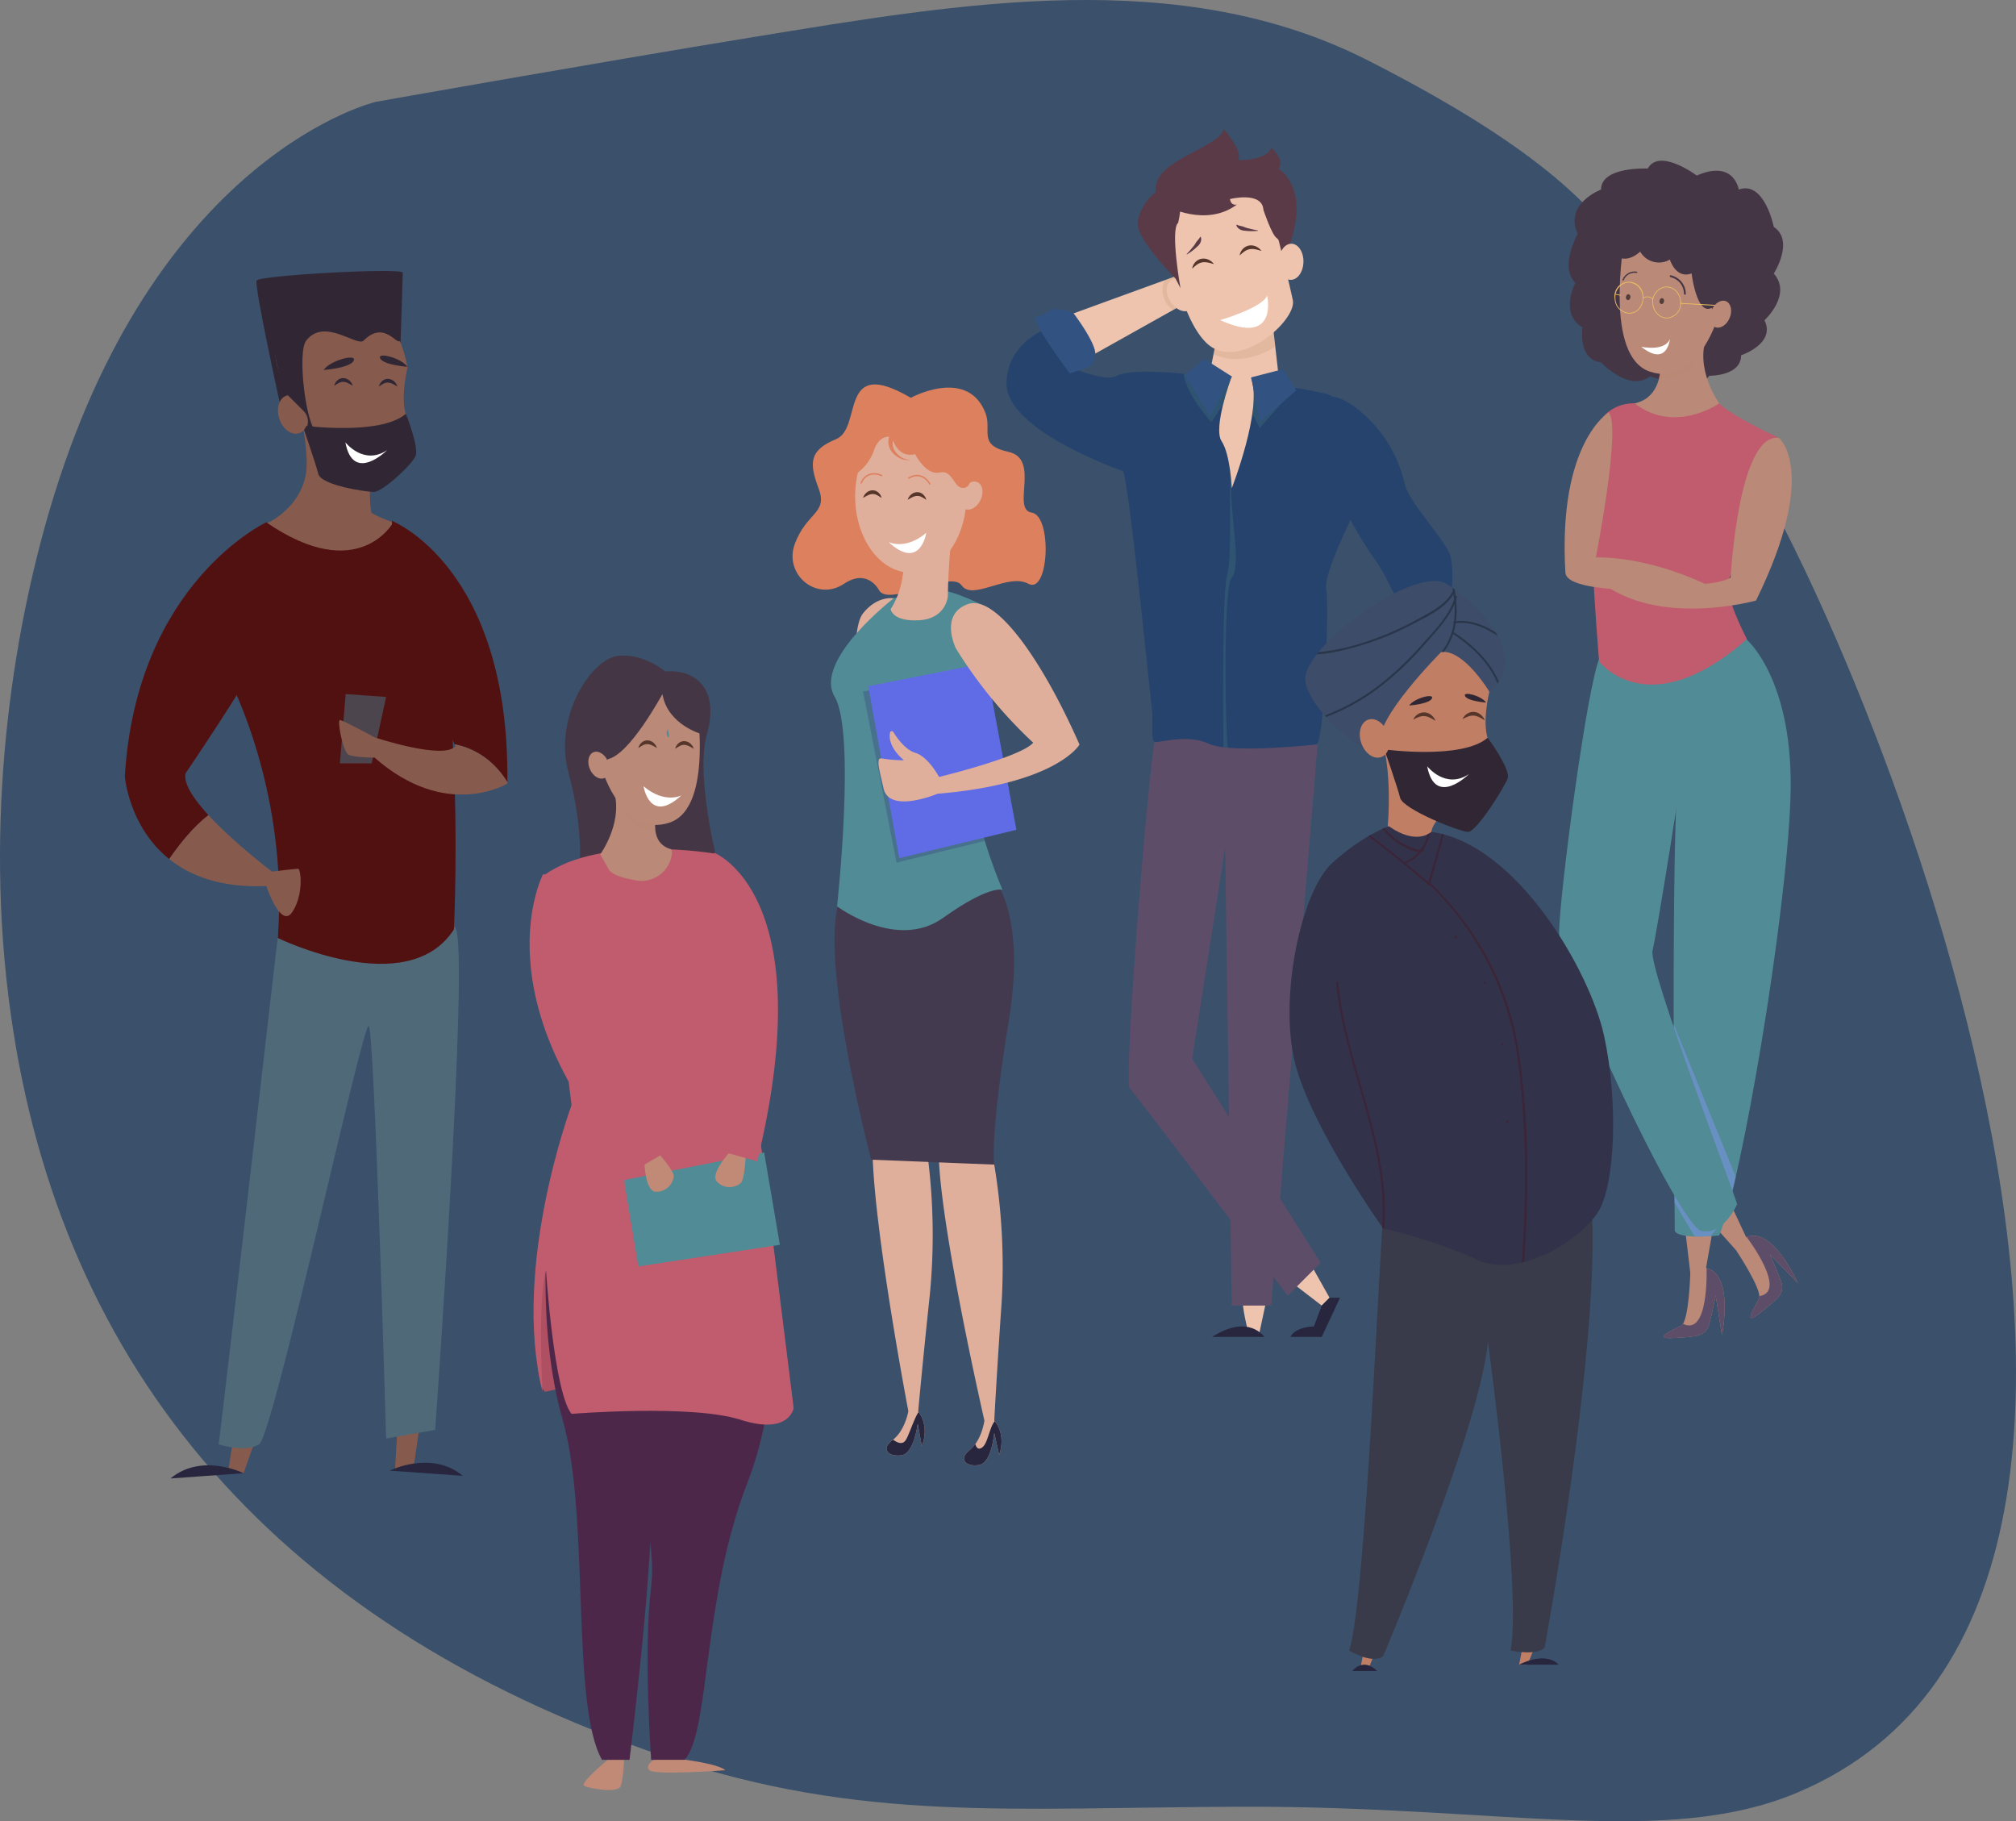 <svg xmlns="http://www.w3.org/2000/svg" xmlns:xlink="http://www.w3.org/1999/xlink" width="605.026" height="546.527" viewBox="0 0 605.026 546.527"><rect x="0" y="0" width="605.026" height="546.527" fill="#808080" stroke="none"/><defs><clipPath id="a"><path d="M604.868,392.127s-6.467-1.982-9.419,5.166l14.6,16.3s8.014,12.046,6.877,14.481-5.295,8.795.355,4.317,7.534-5.97,6.236-9.542-3.34-8.084-3.34-8.084l8.4,8.671s-7.427-17.111-15.512-13.77" transform="translate(-595.449 -391.875)" fill="#ba8977"/></clipPath><clipPath id="b"><path d="M604.411,399.849s-4.152-5.338-10.678-1.186l2.576,21.729s-.367,14.464-2.7,15.8-9.388,4.154-2.191,3.737,9.6-.555,10.588-4.223,1.913-8.536,1.913-8.536l1.893,11.926s3.757-18.271-4.779-20.184" transform="translate(-588.27 -397.082)" fill="#ba8977"/></clipPath><clipPath id="c"><path d="M613.016,230.111S627.7,242.248,626.368,278.3,611.68,393.132,605,409.155c0,0-12.017,1.335-13.352-1.335,0,0-1.336-129.52,1.335-137.531,0,0-25.37-17.359-24.035-33.382S613.016,230.111,613.016,230.111Z" transform="translate(-568.901 -227.467)" fill="#518b96"/></clipPath><clipPath id="d"><path d="M605,159.463s-7.711-10.536-3.559-20.62l-14.237,5.339s2.373,13.05-7.574,15.281c-4.7,1.053,2.671,9.346,2.671,9.346h17.358Z" transform="translate(-578.068 -138.843)" fill="#ba8977"/></clipPath><clipPath id="e"><path d="M605,159.463s-13.352,9.346-25.37,0a12.127,12.127,0,0,0-7.849,2.515c-4.942,3.53-5.339,16.726-5.339,26.694,0,18.693,2.506,48.235,2.506,48.235s14.7,19.389,44.357-6.712c0,0-6.97-13.317-5.634-17.322s9.346-18.694,9.346-18.694-3.46-24.381,5.887-24.381C622.908,169.8,609.01,163.468,605,159.463Z" transform="translate(-566.446 -159.438)" fill="#c05c6d"/></clipPath><clipPath id="f"><path d="M368.245,138.8,397.883,122.2s12.719,2.691,15.319,2.034,5.473.775,7.049-1.567,1.141-8.737-1.567-9.4-9.888,1.838-10.509-.322-.069-6.186,1.543-8.088.19-8.418-2.007-8.237c0,0-5.17,12.368-7.294,13.428a10.691,10.691,0,0,0-3.663,3.84l-39.434,14.35S362.571,139.707,368.245,138.8Z" transform="translate(-357.32 -96.621)" fill="#eec4af"/></clipPath><clipPath id="g"><path d="M406.153,128.936l-3.427,17.355s17.615,6.652,21.156.049l-2.065-18.187Z" transform="translate(-402.726 -128.153)" fill="#eec4af"/></clipPath><clipPath id="h"><path d="M409.46,146s-5.445,14.84-2.81,18.813,3.053,14.111,3.053,14.111,9.31-23.779,5.806-33.043l13.1,2.895s1.824.191,8.792,1.655c13.488,2.832,9.315,35.19,9.315,35.19s-9.512,18.652-8.642,23.5-.588,45.906-2.938,46.689c0,0-25.692,2.9-32.3-.2s-14.94-.136-16.262-.58-.362-6.993-.8-9.639-7.009-69.853-8.768-71.62c0,0-34.926-12.065-34.893-26.19.033-14.318,16.044-18.072,16.044-18.072l5.035,8.013s-3.567,5.467-1.7,5.471c1.685,0,10.028,4.234,13.892,2.138,4.639-2.516,23.373-.17,23.373-.17Z" transform="translate(-342.115 -129.508)" fill="#62899e"/></clipPath><clipPath id="i"><path d="M359.42,352.9a186.415,186.415,0,0,1,2.215,41.36c-1.477,21.418-2.215,35.451-2.215,35.451s3.692,3.692,1.477,10.339L359.42,433.4s-.739,8.863-4.432,9.6-6.647-1.478-2.954-4.432,4.431-8.862,4.431-8.862S338,349.206,343.91,341.82,359.42,352.9,359.42,352.9Z" transform="translate(-342.744 -340.076)" fill="#e0af9b"/></clipPath><clipPath id="j"><path d="M339.427,350.231a186.406,186.406,0,0,1,.686,41.413c-2.267,21.349-3.524,35.345-3.524,35.345s3.554,3.827,1.094,10.387l-1.23-6.7s-1.066,8.83-4.784,9.431-6.587-1.721-2.788-4.537,4.756-8.693,4.756-8.693-15.477-81.13-9.3-88.292S339.427,350.231,339.427,350.231Z" transform="translate(-322.881 -336.961)" fill="#e0af9b"/></clipPath><clipPath id="k"><path d="M329.391,182.832s-24.348,18.69-17.891,29.617.739,62.95.739,62.95,17.881,13.41,31.788,3.477,17.881-8.444,17.881-8.444-17.13-38.612-8.189-61.957l4.224-22.491s-12.171-6.317-15.648-5.323S329.391,182.832,329.391,182.832Z" transform="translate(-310.41 -180.555)" fill="#518b96"/></clipPath><clipPath id="l"><path d="M321.6,209.348l35.154-6.976,9.314,50.055-35.145,8.5Z" transform="translate(-321.597 -202.372)" fill="#606ce6"/></clipPath><clipPath id="m"><path d="M332.134,165.216s1.908,12.4-3.816,20.987c0,0,.477,3.815,8.585,3.338s8.586-7.154,8.586-7.154.236-22.295,3.586-27.32C351.32,151.7,332.134,165.216,332.134,165.216Z" transform="translate(-328.318 -154.528)" fill="#e0af9b"/></clipPath><clipPath id="n"><ellipse cx="16.694" cy="22.894" rx="16.694" ry="22.894" fill="#e0af9b"/></clipPath><clipPath id="o"><path d="M228.3,171.071l8.258,69.015s-18.1,48.4-8.7,86c0,0-1.566-27.411,1.036-36.447,0,0,2.359,36.572,7.668,43.06,0,0,35.982-2.949,50.729,1.77s15.926-3.54,15.926-3.54L284.04,176.675l-4.424-12.092S245.4,158.684,228.3,171.071Z" transform="translate(-225.146 -163.179)" fill="#c05c6d"/></clipPath><clipPath id="p"><path d="M245.161,164.8s7.711-10.535,3.559-20.62l14.237,5.339s-4.561,11.314,3.271,13.663c.453.136.533.84.4,1.82a9.177,9.177,0,0,1-10.721,7.6c-3.657-.625-7.241-1.668-8.153-3.264Z" transform="translate(-245.161 -144.177)" fill="#ba8977"/></clipPath><clipPath id="q"><path d="M501.557,136.07s-20.276,20.291-18.276,27.626c2.55,9.351-21.676-8.925-22.526-19.126s33.152-34.852,42.5-28.9,25.5,22.1,12.751,32.3C516.008,147.971,508.357,135.22,501.557,136.07Z" transform="translate(-460.739 -114.754)" fill="#3c4c69"/></clipPath><clipPath id="r"><path d="M485.831,188.348s-7.65,2.55-17,11.05-16.15,40.8-11.05,60.353,26.351,49.3,26.351,49.3,15.3,3.4,28.052,9.351,31.451-5.951,36.552-14.451,5.95-33.152,1.7-52.7-26.352-57.8-51.853-61.2C498.582,190.048,494.332,194.3,485.831,188.348Z" transform="translate(-456.035 -188.348)" fill="#674862"/></clipPath></defs><g transform="translate(-914.458 -232.413)"><path d="M827.344,162.969s66.292-11.759,112.781-19.348c63.076-10.3,128.56-21.8,185.083,6.991,97.96,49.891,75.308,73.122,106.3,109.561s167.72,349.129,22.338,410.209c-39.37,16.541-88.583,3.967-166.578,4.208-69.121.214-114.283,4.8-173.035-14.992C793.9,619.066,730.382,538.888,717.07,431.461c-7.254-58.536,2.193-113.564,13.821-150.847C762.91,177.957,827.344,162.969,827.344,162.969Z" transform="translate(199.926 100)" fill="#3a506b"/><g transform="translate(951.925 271)"><g transform="translate(430.435 9.641)"><path d="M601.994,151.17s9.568.166,9.568-6.139c0,0,10.509-3.5,7.006-10.509,0,0,8.406-7.706,2.8-14.011,0,0,6.3-9.807,0-14.011,0,0-2.8-14.011-10.508-11.208,0,0-1.4-9.108-12.61-4.2,0,0-11.209-8.407-14.712-2.1,0,0-14.011-.7-14.011,6.306,0,0-11.209,4.2-7.005,13.31,0,0-5.6,9.808-.7,14.712,0,0-4.9,9.107,2.1,13.31,0,0-1.4,9.808,5.6,10.508,0,0,8.407,9.107,14.712,4.2C584.241,151.336,598.731,156.609,601.994,151.17Z" transform="translate(-556.935 -86.641)" fill="#453645"/><g transform="translate(38.514 305.234)"><path d="M604.868,392.127s-6.467-1.982-9.419,5.166l14.6,16.3s8.014,12.046,6.877,14.481-5.295,8.795.355,4.317,7.534-5.97,6.236-9.542-3.34-8.084-3.34-8.084l8.4,8.671s-7.427-17.111-15.512-13.77" transform="translate(-595.449 -391.875)" fill="#ba8977"/><g clip-path="url(#a)"><path d="M614.3,407.454l-1.143,2.079s13.384,17.516,3.014,17.906-3.119,11.824-3.119,11.824l14.84-6.055,9.746-11.564-13.618-18.322Z" transform="translate(-595.449 -391.875)" fill="#5d4d69"/></g></g><g transform="translate(31.335 310.441)"><path d="M604.411,399.849s-4.152-5.338-10.678-1.186l2.576,21.729s-.367,14.464-2.7,15.8-9.388,4.154-2.191,3.737,9.6-.555,10.588-4.223,1.913-8.536,1.913-8.536l1.893,11.926s3.757-18.271-4.779-20.184" transform="translate(-588.27 -397.082)" fill="#ba8977"/><g clip-path="url(#b)"><path d="M603.323,417.815l-2.131,1.045s.884,22.026-7.826,16.385-9.348,7.883-9.348,7.883l15.623,3.575,14.622-3.862-.612-22.82Z" transform="translate(-588.27 -397.082)" fill="#5d4d69"/></g></g><g transform="translate(11.966 140.826)"><path d="M613.016,230.111S627.7,242.248,626.368,278.3,611.68,393.132,605,409.155c0,0-12.017,1.335-13.352-1.335,0,0-1.336-129.52,1.335-137.531,0,0-25.37-17.359-24.035-33.382S613.016,230.111,613.016,230.111Z" transform="translate(-568.901 -227.467)" fill="#518b96"/><g clip-path="url(#c)"><path d="M589.769,341.949l22.353,54.935L599.665,412.9l-11.271-18.982,1.375-51.969" transform="translate(-568.901 -227.467)" fill="#8097ee" opacity="0.5"/></g></g><path d="M594.322,266.283c0,1.335-8.011,52.075-9.347,57.416s25.37,74.774,25.37,76.109c0,0-4.006,9.347-10.682,8.012s-42.728-78.78-42.728-89.462,8.406-74.534,12.215-82.666S594.322,266.283,594.322,266.283Z" transform="translate(-556.935 -86.641)" fill="#518b96"/><g transform="translate(21.133 52.202)"><path d="M605,159.463s-7.711-10.536-3.559-20.62l-14.237,5.339s2.373,13.05-7.574,15.281c-4.7,1.053,2.671,9.346,2.671,9.346h17.358Z" transform="translate(-578.068 -138.843)" fill="#ba8977"/><g clip-path="url(#d)"><path d="M585.207,151.662s12.679,3.2,13.865-9.853-15.423,9.491-15.423,9.491" transform="translate(-578.068 -138.843)" fill="#ba8977" opacity="0.35"/></g></g><path d="M576.478,109.776c0,1.545-6.179,35.527,7.723,40.161s20.08-15.447,20.08-15.447l-9.267-21.624Z" transform="translate(-556.935 -86.641)" fill="#ba8977"/><g transform="translate(9.511 72.797)"><path d="M605,159.463s-13.352,9.346-25.37,0a12.127,12.127,0,0,0-7.849,2.515c-4.942,3.53-5.339,16.726-5.339,26.694,0,18.693,2.506,48.235,2.506,48.235s14.7,19.389,44.357-6.712c0,0-6.97-13.317-5.634-17.322s9.346-18.694,9.346-18.694-3.46-24.381,5.887-24.381C622.908,169.8,609.01,163.468,605,159.463Z" transform="translate(-566.446 -159.438)" fill="#c05c6d"/><g clip-path="url(#e)"><path d="M559.526,243.443" transform="translate(-566.446 -159.438)" fill="none" stroke="#c4944b" stroke-miterlimit="10" stroke-width="0.593"/><path d="M601.84,214.97l1.385-.2" transform="translate(-566.446 -159.438)" fill="none" stroke="#c4944b" stroke-miterlimit="10" stroke-width="0.148"/><path d="M616.511,195.357a15.82,15.82,0,0,1-3.235-4.892" transform="translate(-566.446 -159.438)" fill="none" stroke="#c4944b" stroke-miterlimit="10" stroke-width="0.148"/><path d="M613.9,196.185l-1.186-.791" transform="translate(-566.446 -159.438)" fill="none" stroke="#c4944b" stroke-miterlimit="10" stroke-width="0.148"/></g></g><path d="M572.378,113.929s3.56,4.745,8.9,0a6.478,6.478,0,0,0,8.9,2.372s1.78,5.933,6.525,4.153c0,0,1.78,14.83,7.119,9.491s-7.119-25.507-7.119-25.507H583.056l-10.678,1.186S570.006,110.963,572.378,113.929Z" transform="translate(-556.935 -86.641)" fill="#453645"/><g transform="translate(16.665 36.34)"><g transform="translate(11.326 1.424)"><path d="M589.6,133.946a4.086,4.086,0,0,1-3.15-1.173,5.024,5.024,0,0,1-1.506-3.271h0a4.569,4.569,0,0,1,3.944-5.086,4.082,4.082,0,0,1,3.149,1.173,5.021,5.021,0,0,1,1.507,3.271,4.607,4.607,0,0,1-3.666,5.055C589.783,133.928,589.69,133.939,589.6,133.946Zm-4.423-4.462a4.787,4.787,0,0,0,1.435,3.121,3.85,3.85,0,0,0,2.97,1.108,4.336,4.336,0,0,0,3.73-4.836,4.79,4.79,0,0,0-1.436-3.12,3.854,3.854,0,0,0-2.97-1.108c-.088.006-.176.016-.262.028A4.374,4.374,0,0,0,585.174,129.484Z" transform="translate(-584.926 -124.405)" fill="#e9ba63"/></g><path d="M578.271,132.521a4.569,4.569,0,0,1-4.656-4.444h0a4.335,4.335,0,1,1,8.6-.642,5.017,5.017,0,0,1-1,3.459,4.1,4.1,0,0,1-2.659,1.6C578.46,132.5,578.366,132.514,578.271,132.521Zm-4.423-4.461h0a4.337,4.337,0,0,0,4.406,4.229,3.852,3.852,0,0,0,2.773-1.538,4.789,4.789,0,0,0,.956-3.3,4.337,4.337,0,0,0-4.406-4.229c-.088.007-.175.016-.261.029A4.374,4.374,0,0,0,573.848,128.06Z" transform="translate(-573.6 -122.981)" fill="#e9ba63"/><g transform="translate(19.626 6.334)"><path d="M605.336,130.254,605.33,130l-12.1-.69.005.249Z" transform="translate(-593.227 -129.315)" fill="#e9ba63"/></g><g transform="translate(8.451 4.394)"><path d="M585.024,128.32l.183-.145a2.337,2.337,0,0,0-3.156-.343l.124.2A2.078,2.078,0,0,1,585.024,128.32Z" transform="translate(-582.051 -127.375)" fill="#e9ba63"/></g><g transform="translate(0.185 3.602)"><path d="M575.338,127.141l.053-.227-1.553-.33-.053.227Z" transform="translate(-573.785 -126.584)" fill="#e9ba63"/></g></g><g transform="translate(33.225 34.386)"><path d="M594.419,126.544a5.164,5.164,0,0,0-4.036-4.965c-.336-.085-.274-.629.067-.543a5.7,5.7,0,0,1,4.512,5.575c-.006.351-.549.283-.543-.067Z" transform="translate(-590.16 -121.027)" fill="#453645"/></g><g transform="translate(19.018 33.237)"><path d="M580.191,120.315a3.552,3.552,0,0,0-3.871,2.18c-.1.221-.449.081-.349-.141a3.931,3.931,0,0,1,4.266-2.413c.237.044.193.418-.046.374Z" transform="translate(-575.953 -119.878)" fill="#453645"/></g><path d="M577.011,127.485a.8.8,0,0,0,.519.978c.362.057.718-.289.794-.772a.8.8,0,0,0-.519-.978C577.442,126.656,577.087,127,577.011,127.485Z" transform="translate(-556.935 -86.641)" fill="#513e3a"/><path d="M587.1,128.667a.8.8,0,0,0,.522.983c.364.057.721-.291.8-.776a.8.8,0,0,0-.521-.983C587.529,127.834,587.172,128.181,587.1,128.667Z" transform="translate(-556.935 -86.641)" fill="#513e3a"/><path d="M608.118,133.834c-.9,2.145-2.847,3.372-4.348,2.742s-1.988-2.879-1.088-5.023,2.846-3.372,4.347-2.742S609.017,131.69,608.118,133.834Z" transform="translate(-556.935 -86.641)" fill="#ba8977"/><path d="M622.908,169.8s12.206,9.917-6.866,48.825c0,0-29.753,8.392-47.3-6.1l6.1-.763s25.176,4.578,33.568,0C608.413,211.757,610.7,168.272,622.908,169.8Z" transform="translate(-556.935 -86.641)" fill="#ba8977"/><path d="M571.794,162.169s-15.258,9.155-12.97,48.062c.468,7.951,44.249,4.578,44.249,4.578s-16.784-9.155-35.094-9.155C567.979,205.654,575.733,166.144,571.794,162.169Z" transform="translate(-556.935 -86.641)" fill="#ba8977"/></g><g transform="translate(264.615)"><path d="M426.516,416.366,436.7,424.2l2.35-2.35L432,409.317Z" transform="translate(-342.115 -71)" fill="#eec4af"/><path d="M436.7,424.2l-2.349,6.265s-5.482,0-7.049,3.133h9.4l5.483-11.748h-3.133Z" transform="translate(-342.115 -71)" fill="#27263e"/><path d="M413.2,422.631c-.783.783,1.566,10.182,1.566,10.182H417.9l2.35-10.965Z" transform="translate(-342.115 -71)" fill="#eec4af"/><path d="M419.467,433.6s-4.7-7.049-15.663,0Z" transform="translate(-342.115 -71)" fill="#27263e"/><path d="M441.154,152.45s23.061,24.622,31.649,60.092c0,0-13.127,21.8-36.275,32.668l.02-8.619s17.283-19.784,24.2-27.525c0,0-23.2-28.5-18.866-41.414S441.154,152.45,441.154,152.45Z" transform="translate(-342.115 -71)" fill="#eec4af"/><path d="M387.357,251.113c-1.976.988-10.281,105.9-8.3,107.873s47.426,62.247,47.426,62.247l9.881-9.88-38.534-61.26,9.88-63.235,1.976,137.34h11.857L435.914,250.33S397.237,246.173,387.357,251.113Z" transform="translate(-342.115 -71)" fill="#5d4d69"/><g transform="translate(15.205 25.621)"><path d="M368.245,138.8,397.883,122.2s12.719,2.691,15.319,2.034,5.473.775,7.049-1.567,1.141-8.737-1.567-9.4-9.888,1.838-10.509-.322-.069-6.186,1.543-8.088.19-8.418-2.007-8.237c0,0-5.17,12.368-7.294,13.428a10.691,10.691,0,0,0-3.663,3.84l-39.434,14.35S362.571,139.707,368.245,138.8Z" transform="translate(-357.32 -96.621)" fill="#eec4af"/><g clip-path="url(#f)"><path d="M407.853,119.391c-.01,4.535-4.261,8.2-9.494,8.19s-9.467-3.7-9.456-8.234,4.261-8.2,9.494-8.19S407.864,114.855,407.853,119.391Z" transform="translate(-357.32 -96.621)" fill="#b18457" opacity="0.19"/></g></g><path d="M408.466,141.9l-8.407,14.085,2.609,15.433,5.7,13.677L420.3,171.9l4.17-18.339-6.751-9.435Z" transform="translate(-342.115 -71)" fill="#eec4af"/><g transform="translate(60.611 57.153)"><path d="M406.153,128.936l-3.427,17.355s17.615,6.652,21.156.049l-2.065-18.187Z" transform="translate(-402.726 -128.153)" fill="#eec4af"/><g clip-path="url(#g)"><path d="M428.329,129.381c-.011,4.5-9.034,10.8-17.554,10.777s-13.31-6.345-13.3-10.848,6.925-8.138,15.445-8.119S428.339,124.877,428.329,129.381Z" transform="translate(-402.726 -128.153)" fill="#b18457" opacity="0.19"/></g></g><g transform="translate(0 58.508)"><path d="M409.46,146s-5.445,14.84-2.81,18.813,3.053,14.111,3.053,14.111,9.31-23.779,5.806-33.043l13.1,2.895s1.824.191,8.792,1.655c13.488,2.832,9.315,35.19,9.315,35.19s-9.512,18.652-8.642,23.5-.588,45.906-2.938,46.689c0,0-25.692,2.9-32.3-.2s-14.94-.136-16.262-.58-.362-6.993-.8-9.639-7.009-69.853-8.768-71.62c0,0-34.926-12.065-34.893-26.19.033-14.318,16.044-18.072,16.044-18.072l5.035,8.013s-3.567,5.467-1.7,5.471c1.685,0,10.028,4.234,13.892,2.138,4.639-2.516,23.373-.17,23.373-.17Z" transform="translate(-342.115 -129.508)" fill="#25436c"/><g clip-path="url(#h)"><path d="M428.6,148.775l-10.485,12.1-3.511-6.62-3.511-6.619-7.519,11.442s-10.552-11.484-7.894-17.208,35.473-5.648,32.92,6.908" transform="translate(-342.115 -129.508)" fill="#508386" opacity="0.26"/><path d="M409.713,174.369s-.445,2.056-.021,9.256,2.6,19.546-.051,22.185-1.964,52.455-.645,54.221-1.762-.445-1.762-.445-.691-48.495,1.086-54.661.077-33.057,1.4-33.054-.006,2.5-.006,2.5" transform="translate(-342.115 -129.508)" fill="#508386" opacity="0.26"/></g></g><path d="M401.418,140.117l8.362,5.308-6.639,11.885-7.465-12.358Z" transform="translate(-342.115 -71)" fill="#325381"/><path d="M425.108,143.18l-9.589,2.482,2.666,13.35,10.9-9.467Z" transform="translate(-342.115 -71)" fill="#325381"/><path d="M362.126,126.294s8.458,11.064,6.268,13.419a2.691,2.691,0,0,1-1.3,2.594,50.974,50.974,0,0,1-6.053,2.127s-12.32-16.592-10.086-16.827,5.509-3.642,6.294-2.211C357.5,125.86,357.444,124.487,362.126,126.294Z" transform="translate(-342.115 -71)" fill="#325381"/><g transform="translate(39.325)"><path d="M397.328,119.049c1.57,2.437,1.491,5.283-.176,6.357s-4.291-.031-5.861-2.467-1.491-5.283.176-6.357S395.758,116.613,397.328,119.049Z" transform="translate(-381.44 -71)" fill="#eec4af"/><path d="M391.289,92.252s-6.31.93-3.851-5.728S407.19,75.673,407.194,71c0,0,6.3,7.248,4.316,9.467,0,0,8.645.24,10.05-3.732,0,0,4.437,3.976,2.1,6.311,0,0,10.394,5.5,2.552,25.238l-33.482,7.6s-11.963-11.96-11.258-16.866,5.148-10.277,9.354-10.508" transform="translate(-381.44 -71)" fill="#5b3a47"/><path d="M389.871,100.2s3.209,26.985,12.543,35.41,26.872-7.014,25.609-13.127-7.013-29.179-7.013-29.179l-.559-1.68a6.734,6.734,0,0,0-8.08-4.4c-6.483,1.679-16.1,4.332-18.344,5.826C390.566,95.359,388.95,97.433,389.871,100.2Z" transform="translate(-381.44 -71)" fill="#eec4af"/><path d="M390,94.237s11.912,6.552,21.264-.452c0,0-1.753.583-2.1-1.637,0,0,9.7-2.446,10.046,3.279,0,0,2.448,7.362,3.966,8.415s1.815,4.661,1.815,4.661l1.459-8.865-4.664-12.855-10.864-2.228-18,5.6L387.2,95.17s.808,12.969,2.208,14.839,4.9,8.883,4.9,8.883-3.142-17.644-.687-19.628c0,0,1.289-5.49.239-6.309S390,94.237,390,94.237Z" transform="translate(-381.44 -71)" fill="#5b3a47"/><path d="M431.212,111.077c-.083,2.994-1.812,5.375-3.86,5.318s-3.642-2.531-3.559-5.525,1.812-5.375,3.861-5.317S431.3,108.083,431.212,111.077Z" transform="translate(-381.44 -71)" fill="#eec4af"/><path d="M406.219,128.474s12.652-3.674,14.1-7.356C420.315,121.118,423.826,136.492,406.219,128.474Z" transform="translate(-381.44 -71)" fill="#fff"/><path d="M397.816,113.053a3.543,3.543,0,0,1,.871-1.883,3.375,3.375,0,0,1,1.9-1.1,3.59,3.59,0,0,1,2.169.286,2.394,2.394,0,0,1,.462.257c.147.1.291.194.43.294a6.593,6.593,0,0,1,.709.751,8.915,8.915,0,0,1-.962-.269c-.158-.033-.313-.067-.463-.105a2.86,2.86,0,0,0-.446-.1c-.149-.019-.3-.041-.438-.068a4.126,4.126,0,0,0-.428-.021c-.07,0-.14-.008-.21-.013l-.2.024a1.952,1.952,0,0,0-.4.051,3.976,3.976,0,0,0-1.535.661A10.659,10.659,0,0,0,397.816,113.053Z" transform="translate(-381.44 -71)" fill="#56352b"/><path d="M412.073,109.091a3.536,3.536,0,0,1,.871-1.883,3.372,3.372,0,0,1,1.9-1.1,3.588,3.588,0,0,1,2.168.286,2.353,2.353,0,0,1,.463.258c.147.1.291.193.43.294a6.489,6.489,0,0,1,.708.75,8.918,8.918,0,0,1-.962-.269c-.158-.033-.312-.067-.462-.105a2.756,2.756,0,0,0-.447-.1c-.149-.02-.295-.041-.438-.068a3.867,3.867,0,0,0-.427-.022c-.071,0-.14-.008-.21-.013l-.205.024a1.943,1.943,0,0,0-.4.051,3.97,3.97,0,0,0-1.535.661A10.661,10.661,0,0,0,412.073,109.091Z" transform="translate(-381.44 -71)" fill="#56352b"/><path d="M396.149,108.685c.388-.422.779-.838,1.143-1.274s.73-.863,1.07-1.3.569-.951.916-1.34l.5-.6a3.472,3.472,0,0,0,.447-.689l.11-.013a1.421,1.421,0,0,1,.171.981,2.9,2.9,0,0,1-.828,1.653c-.217.211-.444.4-.658.605a14.8,14.8,0,0,1-1.35,1.112c-.474.335-.946.666-1.449.954Z" transform="translate(-381.44 -71)" fill="#5b3a47"/><path d="M417.571,101.563c-.564-.107-1.125-.205-1.678-.337s-1.1-.253-1.637-.4-1.026-.421-1.537-.524l-.756-.183a3.4,3.4,0,0,1-.77-.284l-.1.055a1.418,1.418,0,0,0,.45.888,2.888,2.888,0,0,0,1.653.828c.3.04.6.059.889.091a14.644,14.644,0,0,0,1.747.082c.581-.016,1.157-.033,1.732-.1Z" transform="translate(-381.44 -71)" fill="#5b3a47"/></g><path d="M444.42,186.619a111.037,111.037,0,0,0,7.727,12.946c4.3,6.044,5.15,9.493,6.01,10.357s-1.6,6.892-1.6,6.892l8.058,6.56s6.452-5.665,9.044-8.245,2.611-11.2,1.759-15.51-12.525-16.388-13.733-21.7c-4.217-18.556-19.183-26.949-21.56-26.342S433.253,170.217,444.42,186.619Z" transform="translate(-342.115 -71)" fill="#25436c"/></g><path d="M468.4,215.808s-10.927-6.812-9.8-9.564a2.49,2.49,0,0,1,.281-2.67,47.216,47.216,0,0,1,4.543-3.815s16.073,10.334,14.217,11.266-3.578,4.948-4.724,3.967C472.546,214.673,473.042,215.843,468.4,215.808Z" transform="translate(-98.5 -42)" fill="#62899e"/><g transform="translate(200.381 76.776)"><g transform="translate(43.863 221.301)"><path d="M359.42,352.9a186.415,186.415,0,0,1,2.215,41.36c-1.477,21.418-2.215,35.451-2.215,35.451s3.692,3.692,1.477,10.339L359.42,433.4s-.739,8.863-4.432,9.6-6.647-1.478-2.954-4.432,4.431-8.862,4.431-8.862S338,349.206,343.91,341.82,359.42,352.9,359.42,352.9Z" transform="translate(-342.744 -340.076)" fill="#e0af9b"/><g clip-path="url(#i)"><path d="M353.511,434.879s0,4.431,2.216,2.954,2.216-8.124,5.17-8.863,5.17,16.987,5.17,16.987l-14.033,4.431-8.124-10.34Z" transform="translate(-342.744 -340.076)" fill="#27263e"/></g></g><g transform="translate(24 218.185)"><path d="M339.427,350.231a186.406,186.406,0,0,1,.686,41.413c-2.267,21.349-3.524,35.345-3.524,35.345s3.554,3.827,1.094,10.387l-1.23-6.7s-1.066,8.83-4.784,9.431-6.587-1.721-2.788-4.537,4.756-8.693,4.756-8.693-15.477-81.13-9.3-88.292S339.427,350.231,339.427,350.231Z" transform="translate(-322.881 -336.961)" fill="#e0af9b"/><g clip-path="url(#j)"><path d="M328.4,434.879s2.954,2.954,4.432.738,3.692-11.078,5.908-9.6,5.908,14.032,5.908,14.032l-11.816,7.386-11.079-7.386Z" transform="translate(-322.881 -336.961)" fill="#27263e"/></g></g><path d="M329.534,182.984s-5.025-1.117-9.492,4.467-1.117,32.941-1.117,32.941S334,190.8,329.534,182.984Z" transform="translate(-298.881 -118.776)" fill="#e0af9b"/><path d="M356.465,263.533s13.287,9.324,7.378,45.763-4.423,43.6-4.423,43.6l-36.928-1.477s-19.45-73.608-6.647-81.979S356.465,263.533,356.465,263.533Z" transform="translate(-298.881 -118.776)" fill="#433a4f"/><g transform="translate(11.53 61.779)"><path d="M329.391,182.832s-24.348,18.69-17.891,29.617.739,62.95.739,62.95,17.881,13.41,31.788,3.477,17.881-8.444,17.881-8.444-17.13-38.612-8.189-61.957l4.224-22.491s-12.171-6.317-15.648-5.323S329.391,182.832,329.391,182.832Z" transform="translate(-310.41 -180.555)" fill="#518b96"/><g clip-path="url(#k)"><path d="M323.532,210.342l-3.49.558,10.05,51.367,34.058-8.375-12.018-20.3Z" transform="translate(-310.41 -180.555)" fill="#2f3278" opacity="0.3"/></g></g><g transform="translate(22.716 83.596)"><path d="M321.6,209.348l35.154-6.976,9.314,50.055-35.145,8.5Z" transform="translate(-321.597 -202.372)" fill="#606ce6"/><g clip-path="url(#l)"><path d="M327.583,242.465s1.951,4.169,14.234,1.377,21.217-1.116,22.892-3.908-4.467-6.142-4.467-6.142l-17.308,6.142-14.517,1.675-.834.856" transform="translate(-321.597 -202.372)" fill="#606ce6" opacity="0.43"/></g></g><path d="M347.911,198s-5.053-10.149,3.525-13.277,22.655,17.331,33.571,42.135c0,0-6.717,11.749-42.632,14.754,0,0-14.516,6.142-16.191-1.675-1-4.672-2.515-9.325-.559-8.933a41.9,41.9,0,0,0,6.7.558s-5.059-3.907-4.167-8.333a.527.527,0,0,1,.962-.163c1.1,1.781,3.645,5.388,6.574,6.249,3.929,1.155,7.159,7.252,7.159,7.252s24.6-5.953,28.258-10.277A137.133,137.133,0,0,1,347.911,198Z" transform="translate(-298.881 -118.776)" fill="#e0af9b"/><path d="M334.367,122.789s16.895-9.252,22.366,4.426c2.145,5.362-2.465,9.7,6.97,11.8,9.651,2.144.77,17.275,6.97,18.229s5.19,24.692-1.011,21.354-16.693,5.246-20.032.477-21.94,6.677-24.8,1.431c0,0-3.339-6.678-10.493-1.908-8.287,5.524-18.125-2.862-14.786-11.924,3.567-9.682,10.016-9.063,7.154-16.694s-2.862-11.447,5.247-14.786S312.427,109.911,334.367,122.789Z" transform="translate(-298.881 -118.776)" fill="#dc805e"/><g transform="translate(29.437 35.753)"><path d="M332.134,165.216s1.908,12.4-3.816,20.987c0,0,.477,3.815,8.585,3.338s8.586-7.154,8.586-7.154.236-22.295,3.586-27.32C351.32,151.7,332.134,165.216,332.134,165.216Z" transform="translate(-328.318 -154.528)" fill="#e0af9b"/><g clip-path="url(#m)"><ellipse cx="10.05" cy="7.258" rx="10.05" ry="7.258" transform="translate(-4.368 7.797)" fill="#e0af9b" opacity="0.35"/></g></g><g transform="translate(18.793 10.691)"><ellipse cx="16.694" cy="22.894" rx="16.694" ry="22.894" fill="#e0af9b"/><g clip-path="url(#n)"><path d="M322.275,139.434s2.234-3.35,5.025-3.908c0,0,.175,6.22,5.392,5.622h0s-3.717-1.156-4.275-4.506c0,0,2.233,4.467,6.7,3.909,0,0,2.792,6.141,6.7,5.583s6.763,6.187,9.244,2.815-17.619-15.1-17.619-15.1l-7.817-2.792-3.908,3.908Z" transform="translate(-317.673 -129.466)" fill="#e0af9b" opacity="0.35"/></g></g><path d="M349.7,150.794c1.057-2.211,3.17-3.4,4.717-2.662s1.945,3.133.887,5.344-3.17,3.4-4.718,2.662S348.641,153.005,349.7,150.794Z" transform="translate(-298.881 -118.776)" fill="#e0af9b"/><path d="M320.042,152.834a3.223,3.223,0,0,1,.986-1.53,2.9,2.9,0,0,1,1.808-.752,2.564,2.564,0,0,1,1.858.709,3.789,3.789,0,0,1,.592.726,4.786,4.786,0,0,1,.339.847,7.922,7.922,0,0,1-.738-.471l-.355-.2a1.815,1.815,0,0,0-.341-.182,2.645,2.645,0,0,0-1.318-.313,3.544,3.544,0,0,0-1.358.363A16.671,16.671,0,0,0,320.042,152.834Z" transform="translate(-298.881 -118.776)" fill="#56352b"/><path d="M333.442,153.392a3.232,3.232,0,0,1,.986-1.53,2.9,2.9,0,0,1,1.808-.752,2.564,2.564,0,0,1,1.858.709,3.82,3.82,0,0,1,.592.726,4.784,4.784,0,0,1,.339.847,7.527,7.527,0,0,1-.738-.471l-.355-.2a1.868,1.868,0,0,0-.341-.181,2.635,2.635,0,0,0-1.318-.313,3.509,3.509,0,0,0-1.358.363C334.443,152.8,333.967,153.085,333.442,153.392Z" transform="translate(-298.881 -118.776)" fill="#56352b"/><path d="M319.685,148.423c.966-2.506,3.495-3.207,5.835-2.108.242.114.455-.247.211-.362-2.6-1.222-5.375-.43-6.449,2.359-.1.251.307.36.4.111Z" transform="translate(-298.881 -118.776)" fill="#dc805e"/><path d="M333.9,147.051c2.24-1.482,4.707-.585,5.975,1.666.132.234.514.063.382-.171-1.411-2.506-4.128-3.469-6.621-1.82-.225.148.041.472.264.325Z" transform="translate(-298.881 -118.776)" fill="#dc805e"/><path d="M352.239,141.99l-6.446-9.668-7.826-5.524-8.747,1.381-8.747,4.143s-5.525,8.287-4.144,14.272a14.169,14.169,0,0,0,6.906-7.827c1.267-3.8,3.407-4.333,4.618-4.294a5.606,5.606,0,0,0-.21,1.611,4.9,4.9,0,0,0,1.242,3.128,6.806,6.806,0,0,0,2.576,1.874,5.429,5.429,0,0,0,3.066.3,5.208,5.208,0,0,1-2.879-.69,6.153,6.153,0,0,1-2.07-2.006,3.789,3.789,0,0,1-.633-2.553,4.142,4.142,0,0,1,.112-.538c.643,1.744,2.454,5.13,6.608,4.091,0,0,3.223,6.445,7.366,5.525s4.143,5.064,7.366,4.6S352.239,141.99,352.239,141.99Z" transform="translate(-298.881 -118.776)" fill="#dc805e"/><path d="M327.662,166.043s5,2.643,11.363-2.74C339.025,163.3,337.263,174.906,327.662,166.043Z" transform="translate(-298.881 -118.776)" fill="#fff"/></g><g transform="translate(121.47 158.146)"><path d="M264.662,109.922s-6.266-5.482-14.1-4.7-19.579,18.014-14.88,35.244,3.571,30.544,2.569,33.677,43.506-1.455,43.506-1.455-8.482-29.873-4.566-43.97S273.277,109.139,264.662,109.922Z" transform="translate(-223.97 -105.146)" fill="#453645"/><path d="M228.635,326.082l14.1-3.132-11.748-39.16-4.7,10.621S224.719,322.95,228.635,326.082Z" transform="translate(-223.97 -105.146)" fill="#af5062"/><path d="M247.432,436.512s-8.615,7.048-7.049,7.832,10.181,2.349,10.965,0,.979-7.832.979-7.832Z" transform="translate(-223.97 -105.146)" fill="#c08a76"/><path d="M261.333,436.512s-2.937,1.566-1.37,3.132,22.712,0,22.712,0-.783-1.566-11.748-3.132S261.333,436.512,261.333,436.512Z" transform="translate(-223.97 -105.146)" fill="#c08a76"/><path d="M229.773,272.529s-4.129,33.032,4.129,61.936,2.359,85.53,11.8,102.047h8.258s7.669-61.936,6.489-81.992,11.207-38.931,4.129-56.627S252.778,244.8,229.773,272.529Z" transform="translate(-223.97 -105.146)" fill="#4d274a"/><path d="M294.068,274.3c1.289,1.213,8.848,44.24-4.719,79.042s-11.207,74.914-18.875,83.172H260.446s-2.36-33.033,0-51.909-10.618-45.419-5.309-65.475S284.04,264.86,294.068,274.3Z" transform="translate(-223.97 -105.146)" fill="#4d274a"/><g transform="translate(1.176 58.033)"><path d="M228.3,171.071l8.258,69.015s-18.1,48.4-8.7,86c0,0-1.566-27.411,1.036-36.447,0,0,2.359,36.572,7.668,43.06,0,0,35.982-2.949,50.729,1.77s15.926-3.54,15.926-3.54L284.04,176.675l-4.424-12.092S245.4,158.684,228.3,171.071Z" transform="translate(-225.146 -163.179)" fill="#c05c6d"/><g clip-path="url(#o)"><path d="M232.427,230.648s11.208,20.645,23.005,30.673l10.028-7.078s-20.509-40.517-21.757-56.83-11.276,16.719-11.276,16.719Z" transform="translate(-225.146 -163.179)" fill="#c05c6d" opacity="0.25"/><path d="M284.155,177.6s1.95,56.588-3.359,76.054L292,258.962l5.9-12.388L284.155,177.6" transform="translate(-225.146 -163.179)" fill="#c05c6d" opacity="0.25"/></g></g><path d="M252.483,262.5l41.881-8.258,4.719,27.724-42.47,6.488-4.129-24.774" transform="translate(-223.97 -105.146)" fill="#518b96"/><path d="M258.381,256.012s0,10.028,3.539,10.028a5.185,5.185,0,0,0,5.309-4.719c0-1.77-5.309-7.668-5.309-7.668Z" transform="translate(-223.97 -105.146)" fill="#c08a76"/><path d="M284.7,253.425s-6.967,7.213-4.421,9.672a5.185,5.185,0,0,0,7.1.294c1.229-1.273,1.509-9.2,1.509-9.2Z" transform="translate(-223.97 -105.146)" fill="#c08a76"/><path d="M228,170.776s-19.465,37.162,27.134,89.07l10.028-5.9s-18.876-33.033-20.646-46.6S245.109,170.776,228,170.776Z" transform="translate(-223.97 -105.146)" fill="#c05c6d"/><path d="M279.322,164.288S311.764,176.675,292.3,256.9l-10.618-2.949S291.709,195.551,279.322,164.288Z" transform="translate(-223.97 -105.146)" fill="#c05c6d"/><g transform="translate(21.191 39.031)"><path d="M245.161,164.8s7.711-10.535,3.559-20.62l14.237,5.339s-4.561,11.314,3.271,13.663c.453.136.533.84.4,1.82a9.177,9.177,0,0,1-10.721,7.6c-3.657-.625-7.241-1.668-8.153-3.264Z" transform="translate(-245.161 -144.177)" fill="#ba8977"/><g clip-path="url(#p)"><path d="M264.958,157s-12.679,3.2-13.865-9.853,15.423,9.492,15.423,9.492" transform="translate(-245.161 -144.177)" fill="#ba8977" opacity="0.35"/></g></g><path d="M273.687,115.111c0,1.544,6.178,35.526-7.723,40.16s-20.081-15.446-20.081-15.446l9.268-21.625Z" transform="translate(-223.97 -105.146)" fill="#ba8977"/><path d="M242.047,139.169c.9,2.144,2.847,3.372,4.348,2.742s1.988-2.879,1.088-5.024-2.846-3.372-4.347-2.742S241.147,137.024,242.047,139.169Z" transform="translate(-223.97 -105.146)" fill="#ba8977"/><path d="M273.237,133.106a3.225,3.225,0,0,0-.986-1.53,2.9,2.9,0,0,0-1.807-.752,2.561,2.561,0,0,0-1.858.709,3.783,3.783,0,0,0-.592.726,4.715,4.715,0,0,0-.34.847,7.614,7.614,0,0,0,.739-.47l.354-.2a1.866,1.866,0,0,1,.341-.181,2.635,2.635,0,0,1,1.318-.313,3.522,3.522,0,0,1,1.358.363C272.236,132.518,272.712,132.8,273.237,133.106Z" transform="translate(-223.97 -105.146)" fill="#56352b"/><path d="M262.187,132.882a3.23,3.23,0,0,0-.986-1.531,2.908,2.908,0,0,0-1.808-.752,2.568,2.568,0,0,0-1.858.709,3.82,3.82,0,0,0-.592.726,4.8,4.8,0,0,0-.339.848,7.919,7.919,0,0,0,.738-.471l.355-.2a1.868,1.868,0,0,1,.341-.181,2.635,2.635,0,0,1,1.318-.313,3.526,3.526,0,0,1,1.358.363A16.675,16.675,0,0,1,262.187,132.882Z" transform="translate(-223.97 -105.146)" fill="#56352b"/><path d="M269.534,147.1s-5,2.643-11.364-2.741C258.17,144.358,259.932,155.962,269.534,147.1Z" transform="translate(-223.97 -105.146)" fill="#fff"/><path d="M263.852,116.75c-.037-.22-9.867,18.479-16.668,19.532,0,0,4.164-18.528,8.08-20.877s17.23-2.35,18.8-.783,1.566,14.1,1.566,14.1S265.392,125.927,263.852,116.75Z" transform="translate(-223.97 -105.146)" fill="#453645"/><path d="M265.445,127.153s-.783,1.566,0,2.349S265.445,127.153,265.445,127.153Z" transform="translate(-223.97 -105.146)" fill="#518b96"/></g><path d="M581.587,141.467s7.049,1.566,8.615-2.35c0,0-.783,8.615-8.615,2.35" transform="translate(-126.5 -76)" fill="#fff"/><g transform="translate(0 42.729)"><path d="M153.888,131.323l-8.927-7.212s-7.693-34.95-6.91-36.516,43.858-3.916,43.858-2.349-1.566,47.774-1.566,47.774Z" transform="translate(-98.5 -84.729)" fill="#312734"/><path d="M183.335,113.762s-2.55,10.2,0,15.3,0,19.551-11.051,19.551a28.455,28.455,0,0,0,.227,8.685s-12.127,6.616-19.778-1.884c0,0,2.452-23.278-4.3-32.89s-9.3-28.314,11.1-30.864S183.335,113.762,183.335,113.762Z" transform="translate(-98.5 -84.729)" fill="#865b4d"/><path d="M182.784,127.629c.154-.131,3.891,9.89,3.041,12.44s-9.98,10.964-12.531,10.964-15.886-1.994-16.736-5.394-4.744-14.554-4.744-14.554S175.007,134.271,182.784,127.629Z" transform="translate(-98.5 -84.729)" fill="#312734"/><path d="M152.93,126.415c1.062,3.11.122,6.246-2.1,7s-4.883-1.148-5.945-4.257-.122-6.246,2.1-7.005S151.868,123.305,152.93,126.415Z" transform="translate(-98.5 -84.729)" fill="#865b4d"/><path d="M158.151,114.444s7.966-.571,9.038-2.8S160.1,111.532,158.151,114.444Z" transform="translate(-98.5 -84.729)" fill="#312734"/><path d="M183.293,113.485s-7.194-.515-8.162-2.531S181.535,110.856,183.293,113.485Z" transform="translate(-98.5 -84.729)" fill="#312734"/><path d="M164.679,136.153s5.483,7.048,12.531,2.349C177.21,138.5,167.029,148.684,164.679,136.153Z" transform="translate(-98.5 -84.729)" fill="#fff"/><path d="M141.184,160.431s12.079-5.322,11.913-18.325c0,0,8.224,14.361,13.819,11.252a33.828,33.828,0,0,0,12.155,6.786c6.754,1.854-8.126,12.818-8.126,12.818l-21.929-.783Z" transform="translate(-98.5 -84.729)" fill="#865b4d"/><path d="M131,435.33l-1.566,10.181h4.7l4.7-13.314Z" transform="translate(-98.5 -84.729)" fill="#865b4d"/><path d="M134.135,445.512s-12.531-6.266-21.929,1.566Z" transform="translate(-98.5 -84.729)" fill="#27263e"/><path d="M187.392,428.281l-2.35,16.447H179.56l.783-13.314Z" transform="translate(-98.5 -84.729)" fill="#865b4d"/><path d="M177.993,444.728s12.532-6.265,21.93,1.567Z" transform="translate(-98.5 -84.729)" fill="#27263e"/><path d="M144.506,283.577s-15.25,132.479-17.849,153.271c0,0,7.8,2.6,12.129,0s31.189-127.257,32.921-125.525,5.2,123.792,5.2,123.792l14.728-2.6s10.4-144.584,6.065-150.649S144.506,283.577,144.506,283.577Z" transform="translate(-98.5 -84.729)" fill="#4f6978"/><path d="M127.956,203.462s19.926,34.654,16.461,81.437c0,0,38.986,19.06,52.848-2.6,0,0,5.2-107.428-18.194-122.156C179.071,160.144,169.541,183.535,127.956,203.462Z" transform="translate(-98.5 -84.729)" fill="#521111"/><path d="M111.782,261.181c6.3,5.064,15.562,8.716,29.17,8.124,0,0,4.331,12.995,7.8,7.8s2.6-12.995,1.732-12.995-7.8.866-7.8.866-11.4-8.555-19.123-16.977C119.081,251.423,114.871,256.684,111.782,261.181Z" transform="translate(-98.5 -84.729)" fill="#865b4d"/><path d="M137.486,202.6s41.585-16.46,41.585-42.451c0,0-10.4,19.06-38.119,0,0,0-38.987,18.193-42.452,76.239,0,0,1.13,15.029,13.282,24.8,3.089-4.5,7.3-9.758,11.779-13.185-4.317-4.707-7.489-9.373-6.867-12.479C116.694,235.517,134.887,208.66,137.486,202.6Z" transform="translate(-98.5 -84.729)" fill="#521111"/><path d="M213.295,238.077c.686-64.568-34.657-78.366-34.657-78.366l.433,6.93C176.239,185.253,195,222,197.484,226.768,202.077,227.668,208.471,230.375,213.295,238.077Z" transform="translate(-98.5 -84.729)" fill="#521111"/><path d="M164.776,211.692l-1.733,20.793h9.53l4.332-19.926Z" transform="translate(-98.5 -84.729)" fill="#4d454e"/><path d="M197.484,226.768c.176.337.273.519.273.519-3.407,4.331-24.317-2.6-24.317-2.6s-9.53-5.2-10.4-5.2.866,9.53,2.6,10.4,7.8.866,7.8.866c21.659,19.06,39.852,7.8,39.852,7.8,0-.159,0-.314,0-.472C208.471,230.375,202.077,227.668,197.484,226.768Z" transform="translate(-98.5 -84.729)" fill="#865b4d"/><path d="M180.3,119.394a3.223,3.223,0,0,0-.986-1.53,2.9,2.9,0,0,0-1.808-.752,2.561,2.561,0,0,0-1.858.709,3.789,3.789,0,0,0-.592.726,4.866,4.866,0,0,0-.34.847,7.805,7.805,0,0,0,.739-.471l.354-.2a1.76,1.76,0,0,1,.342-.181,2.632,2.632,0,0,1,1.318-.314,3.54,3.54,0,0,1,1.357.363A16.546,16.546,0,0,1,180.3,119.394Z" transform="translate(-98.5 -84.729)" fill="#312734"/><path d="M166.9,119.169a3.24,3.24,0,0,0-.986-1.53,2.9,2.9,0,0,0-1.808-.752,2.561,2.561,0,0,0-1.858.709,3.82,3.82,0,0,0-.592.726,4.865,4.865,0,0,0-.34.847,7.613,7.613,0,0,0,.739-.471l.354-.2a1.816,1.816,0,0,1,.342-.181,2.647,2.647,0,0,1,1.318-.314,3.52,3.52,0,0,1,1.357.364A16.406,16.406,0,0,1,166.9,119.169Z" transform="translate(-98.5 -84.729)" fill="#312734"/><path d="M152.148,126.754l-6.265-6.265s-4.7-19.58-3.916-23.5S168.6,87.6,168.6,87.6s13.507,16.314,12.531,18.013-4.7-6.265-10.964,0c-2,2-11.748-7.048-17.231,0-2.8,3.6,0,25.845,3.133,27.412s-3.133-.783-3.133-.783S154.5,129.1,152.148,126.754Z" transform="translate(-98.5 -84.729)" fill="#312734"/></g><g transform="translate(349.535 135.754)"><path d="M477.331,440.811l.85-4.25h3.4l-1.7,4.25h-2.55" transform="translate(-456.035 -114.754)" fill="#c07e65"/><path d="M482.325,441.85h-7.438S478.075,437.6,482.325,441.85Z" transform="translate(-456.035 -114.754)" fill="#27263e"/><path d="M524.933,439.961l.85-4.25h3.4l-1.7,4.25h-2.55" transform="translate(-456.035 -114.754)" fill="#c07e65"/><path d="M536.834,439.961h-11.9S532.584,435.711,536.834,439.961Z" transform="translate(-456.035 -114.754)" fill="#27263e"/><path d="M484.131,306.5c-.776.918-5.1,113.906-10.2,129.207,0,0,6.8,4.25,10.2,1.7,0,0,28.9-68,31.452-94.355,0,0,10.2,74.8,6.8,92.655,0,0,7.651,1.7,10.2-.85,0,0,15.848-85.855,14.3-128.357C546.883,306.5,493.482,295.453,484.131,306.5Z" transform="translate(-456.035 -114.754)" fill="#393b4a"/><path d="M516.008,147.971s-2.55,10.2,0,15.3,0,19.551-11.051,19.551c0,0-7.225,3.826-6.375,8.926,0,0-5.525,6.375-13.176-2.125,0,0,2.452-23.278-4.3-32.89s-9.3-28.314,11.1-30.864S516.008,147.971,516.008,147.971Z" transform="translate(-456.035 -114.754)" fill="#c07e65"/><g transform="translate(4.705)"><path d="M501.557,136.07s-20.276,20.291-18.276,27.626c2.55,9.351-21.676-8.925-22.526-19.126s33.152-34.852,42.5-28.9,25.5,22.1,12.751,32.3C516.008,147.971,508.357,135.22,501.557,136.07Z" transform="translate(-460.739 -114.754)" fill="#3c4c69"/><g clip-path="url(#q)"><g transform="translate(10.489 10.821)"><path d="M471.73,126.219l.142-.142a.294.294,0,0,0-.416-.415l-.141.141a.294.294,0,0,0,.415.416Z" transform="translate(-471.228 -125.575)" fill="#29364a"/></g><g transform="translate(40.422 -5.607)"><path d="M501.651,136.906c6.753-7.941,4.649-18.381,2.015-27.552a.294.294,0,0,0-.566.156c2.565,8.933,4.747,19.206-1.865,26.98-.243.287.17.7.416.416Z" transform="translate(-501.161 -109.148)" fill="#29364a"/></g><g transform="translate(44.273 15.381)"><path d="M505.146,130.694c7.389,4.946,13.677,11.51,14.864,20.684.048.369.636.374.588,0-1.215-9.384-7.568-16.113-15.156-21.192-.315-.211-.609.3-.3.508Z" transform="translate(-505.012 -130.136)" fill="#29364a"/></g><g transform="translate(44.471 11.988)"><path d="M505.578,127.5c5.1-.949,10.8,1.943,14.625,5.076.29.237.708-.176.415-.416-4.015-3.292-9.862-6.22-15.2-5.226-.371.069-.214.635.156.566Z" transform="translate(-505.21 -126.742)" fill="#29364a"/></g><g transform="translate(-8.679 4.457)"><path d="M505.694,119.42c-1.4,5.408-5.946,9.917-9.553,14.018A97.437,97.437,0,0,1,485.077,144.3a64.541,64.541,0,0,1-13.544,8.723c-5.5,2.582-12.989,5.56-19.108,4a.294.294,0,0,0-.156.567c5.541,1.416,11.933-.818,17.024-2.929a62.684,62.684,0,0,0,14.088-8.259A94.576,94.576,0,0,0,497,133.346c3.5-4.016,7.887-8.486,9.258-13.77a.294.294,0,0,0-.567-.156Z" transform="translate(-452.06 -119.211)" fill="#29364a"/></g><g transform="translate(-9.384 3.029)"><path d="M504.978,117.932c-2.06,4.087-7.4,6.6-11.269,8.718a86.155,86.155,0,0,1-13.768,6.032,66.592,66.592,0,0,1-13.378,3.229,24.987,24.987,0,0,1-8.8-.323c-4.588-1.1-6.148-4.424-5.729-8.993.034-.376-.554-.374-.588,0-.435,4.751.7,7.972,5.489,9.4,5.8,1.725,12.226.363,17.9-1.155a86.713,86.713,0,0,0,17.962-7.031c4.389-2.31,10.355-4.943,12.691-9.579.17-.336-.337-.634-.507-.3Z" transform="translate(-451.355 -117.783)" fill="#29364a"/></g></g></g><path d="M515.457,161.837c.154-.131,6.926,9.51,6.076,12.06s-9.35,16.151-11.9,16.151-19.551-6.8-20.4-10.2-4.744-14.554-4.744-14.554S507.68,168.479,515.457,161.837Z" transform="translate(-456.035 -114.754)" fill="#312734"/><path d="M485.6,160.623c1.062,3.11.122,6.246-2.1,7s-4.883-1.147-5.945-4.258-.122-6.246,2.1-7S484.541,157.513,485.6,160.623Z" transform="translate(-456.035 -114.754)" fill="#c07e65"/><g transform="translate(0 73.594)"><path d="M485.831,188.348s-7.65,2.55-17,11.05-16.15,40.8-11.05,60.353,26.351,49.3,26.351,49.3,15.3,3.4,28.052,9.351,31.451-5.951,36.552-14.451,5.95-33.152,1.7-52.7-26.352-57.8-51.853-61.2C498.582,190.048,494.332,194.3,485.831,188.348Z" transform="translate(-456.035 -188.348)" fill="#32334a"/><g clip-path="url(#r)"><g transform="translate(13.99 46.672)"><path d="M484.267,311.146c2.919-26.272-11.233-50.124-13.6-75.821-.037-.4-.675-.409-.637,0,2.37,25.693,16.521,49.56,13.6,75.821-.046.407.592.4.637,0Z" transform="translate(-470.024 -235.02)" fill="#3b2538"/></g><g transform="translate(23.753 2.603)"><path d="M479.922,191.564q9.183,6.984,17.908,14.531c.309.267.761-.182.45-.451q-8.787-7.6-18.036-14.63c-.327-.249-.645.3-.322.55Z" transform="translate(-479.787 -190.951)" fill="#3b2538"/></g><g transform="translate(41.499 -5.126)"><path d="M498.159,205.975c1.908-7.627,4.7-14.485,5.226-22.446.027-.41-.611-.408-.638,0-.529,7.992-3.294,14.648-5.2,22.276a.319.319,0,0,0,.614.17Z" transform="translate(-497.534 -183.222)" fill="#3b2538"/></g><g transform="translate(41.605 16.763)"><path d="M497.736,205.654a88.828,88.828,0,0,1,26.9,53.519c2.624,20.5,2.521,41.5.988,62.078-.03.409.608.407.638,0,1.6-21.55,1.819-43.788-1.422-65.207-3-19.808-12.342-36.906-26.658-50.841-.294-.286-.745.164-.45.451Z" transform="translate(-497.64 -205.111)" fill="#3b2538"/></g><g transform="translate(49.595 32.843)"><path d="M505.63,221.5v.284a.319.319,0,0,0,.638,0V221.5a.319.319,0,0,0-.638,0Z" transform="translate(-505.63 -221.191)" fill="#3b2538"/></g><g transform="translate(58.107 46.717)"><path d="M514.449,235.7a.319.319,0,0,0,0-.637.319.319,0,0,0,0,.637Z" transform="translate(-514.141 -235.065)" fill="#3b2538"/></g><g transform="translate(63.49 65.134)"><path d="M519.833,254.12a.319.319,0,0,0,0-.638.319.319,0,0,0,0,.638Z" transform="translate(-519.525 -253.482)" fill="#3b2538"/></g><g transform="translate(64.908 88.369)"><path d="M521.533,276.717h-.283a.319.319,0,0,0,0,.637h.283a.319.319,0,0,0,0-.637Z" transform="translate(-520.942 -276.717)" fill="#3b2538"/></g><path d="M523.8,298.287l-.283.283" transform="translate(-456.035 -188.348)" fill="none" stroke="#3b2538" stroke-miterlimit="10" stroke-width="0.196"/><path d="M522.383,314.438v-.284" transform="translate(-456.035 -188.348)" fill="none" stroke="#3b2538" stroke-miterlimit="10" stroke-width="0.196"/><g transform="translate(34.621 0.821)"><path d="M491.143,199.513a11.949,11.949,0,0,0,7.072-10.038c.033-.409-.605-.407-.638,0a11.332,11.332,0,0,1-6.755,9.488c-.375.167-.051.716.321.55Z" transform="translate(-490.655 -189.169)" fill="#3b2538"/></g><g transform="translate(24.619 -7.058)"><path d="M496.059,195.173c-1.1.769-4.328-.792-5.325-1.274a17.491,17.491,0,0,1-4.516-3.167,17.179,17.179,0,0,1-4.944-9.212c-.077-.4-.692-.232-.614.17a17.876,17.876,0,0,0,6.746,10.9c1.668,1.27,6.864,4.605,8.975,3.13.334-.233.016-.786-.322-.551Z" transform="translate(-480.653 -181.29)" fill="#3b2538"/></g></g></g><path d="M491.948,152.126s6.019-.431,6.829-2.118S493.419,149.927,491.948,152.126Z" transform="translate(-456.035 -114.754)" fill="#312734"/><path d="M515.038,151.245s-5.586-.4-6.337-1.966S513.672,149.2,515.038,151.245Z" transform="translate(-456.035 -114.754)" fill="#312734"/><path d="M497.352,170.361s5.483,7.048,12.531,2.349C509.883,172.71,499.7,182.892,497.352,170.361Z" transform="translate(-456.035 -114.754)" fill="#fff"/><path d="M493.164,156.373a3.532,3.532,0,0,1,1.328-1.594,3.367,3.367,0,0,1,2.123-.574,3.59,3.59,0,0,1,2.021.836,2.364,2.364,0,0,1,.38.368c.118.13.231.263.34.4a6.586,6.586,0,0,1,.491.907,8.6,8.6,0,0,1-.86-.508q-.217-.108-.42-.221a2.8,2.8,0,0,0-.406-.211c-.139-.057-.274-.116-.406-.179a3.925,3.925,0,0,0-.407-.131c-.068-.019-.133-.044-.2-.067l-.2-.03a1.983,1.983,0,0,0-.4-.055,4,4,0,0,0-1.654.242A10.733,10.733,0,0,0,493.164,156.373Z" transform="translate(-456.035 -114.754)" fill="#56352b"/><path d="M507.96,156.226a3.537,3.537,0,0,1,1.328-1.594,3.373,3.373,0,0,1,2.123-.574,3.6,3.6,0,0,1,2.021.837,2.365,2.365,0,0,1,.38.368q.177.2.34.4a6.6,6.6,0,0,1,.491.908,8.984,8.984,0,0,1-.86-.508c-.145-.073-.285-.146-.42-.222a3.013,3.013,0,0,0-.406-.211c-.139-.057-.274-.115-.406-.178a3.934,3.934,0,0,0-.407-.132c-.068-.019-.133-.043-.2-.066l-.205-.03a1.853,1.853,0,0,0-.4-.055,3.961,3.961,0,0,0-1.653.242A10.606,10.606,0,0,0,507.96,156.226Z" transform="translate(-456.035 -114.754)" fill="#56352b"/></g></g></g></svg>